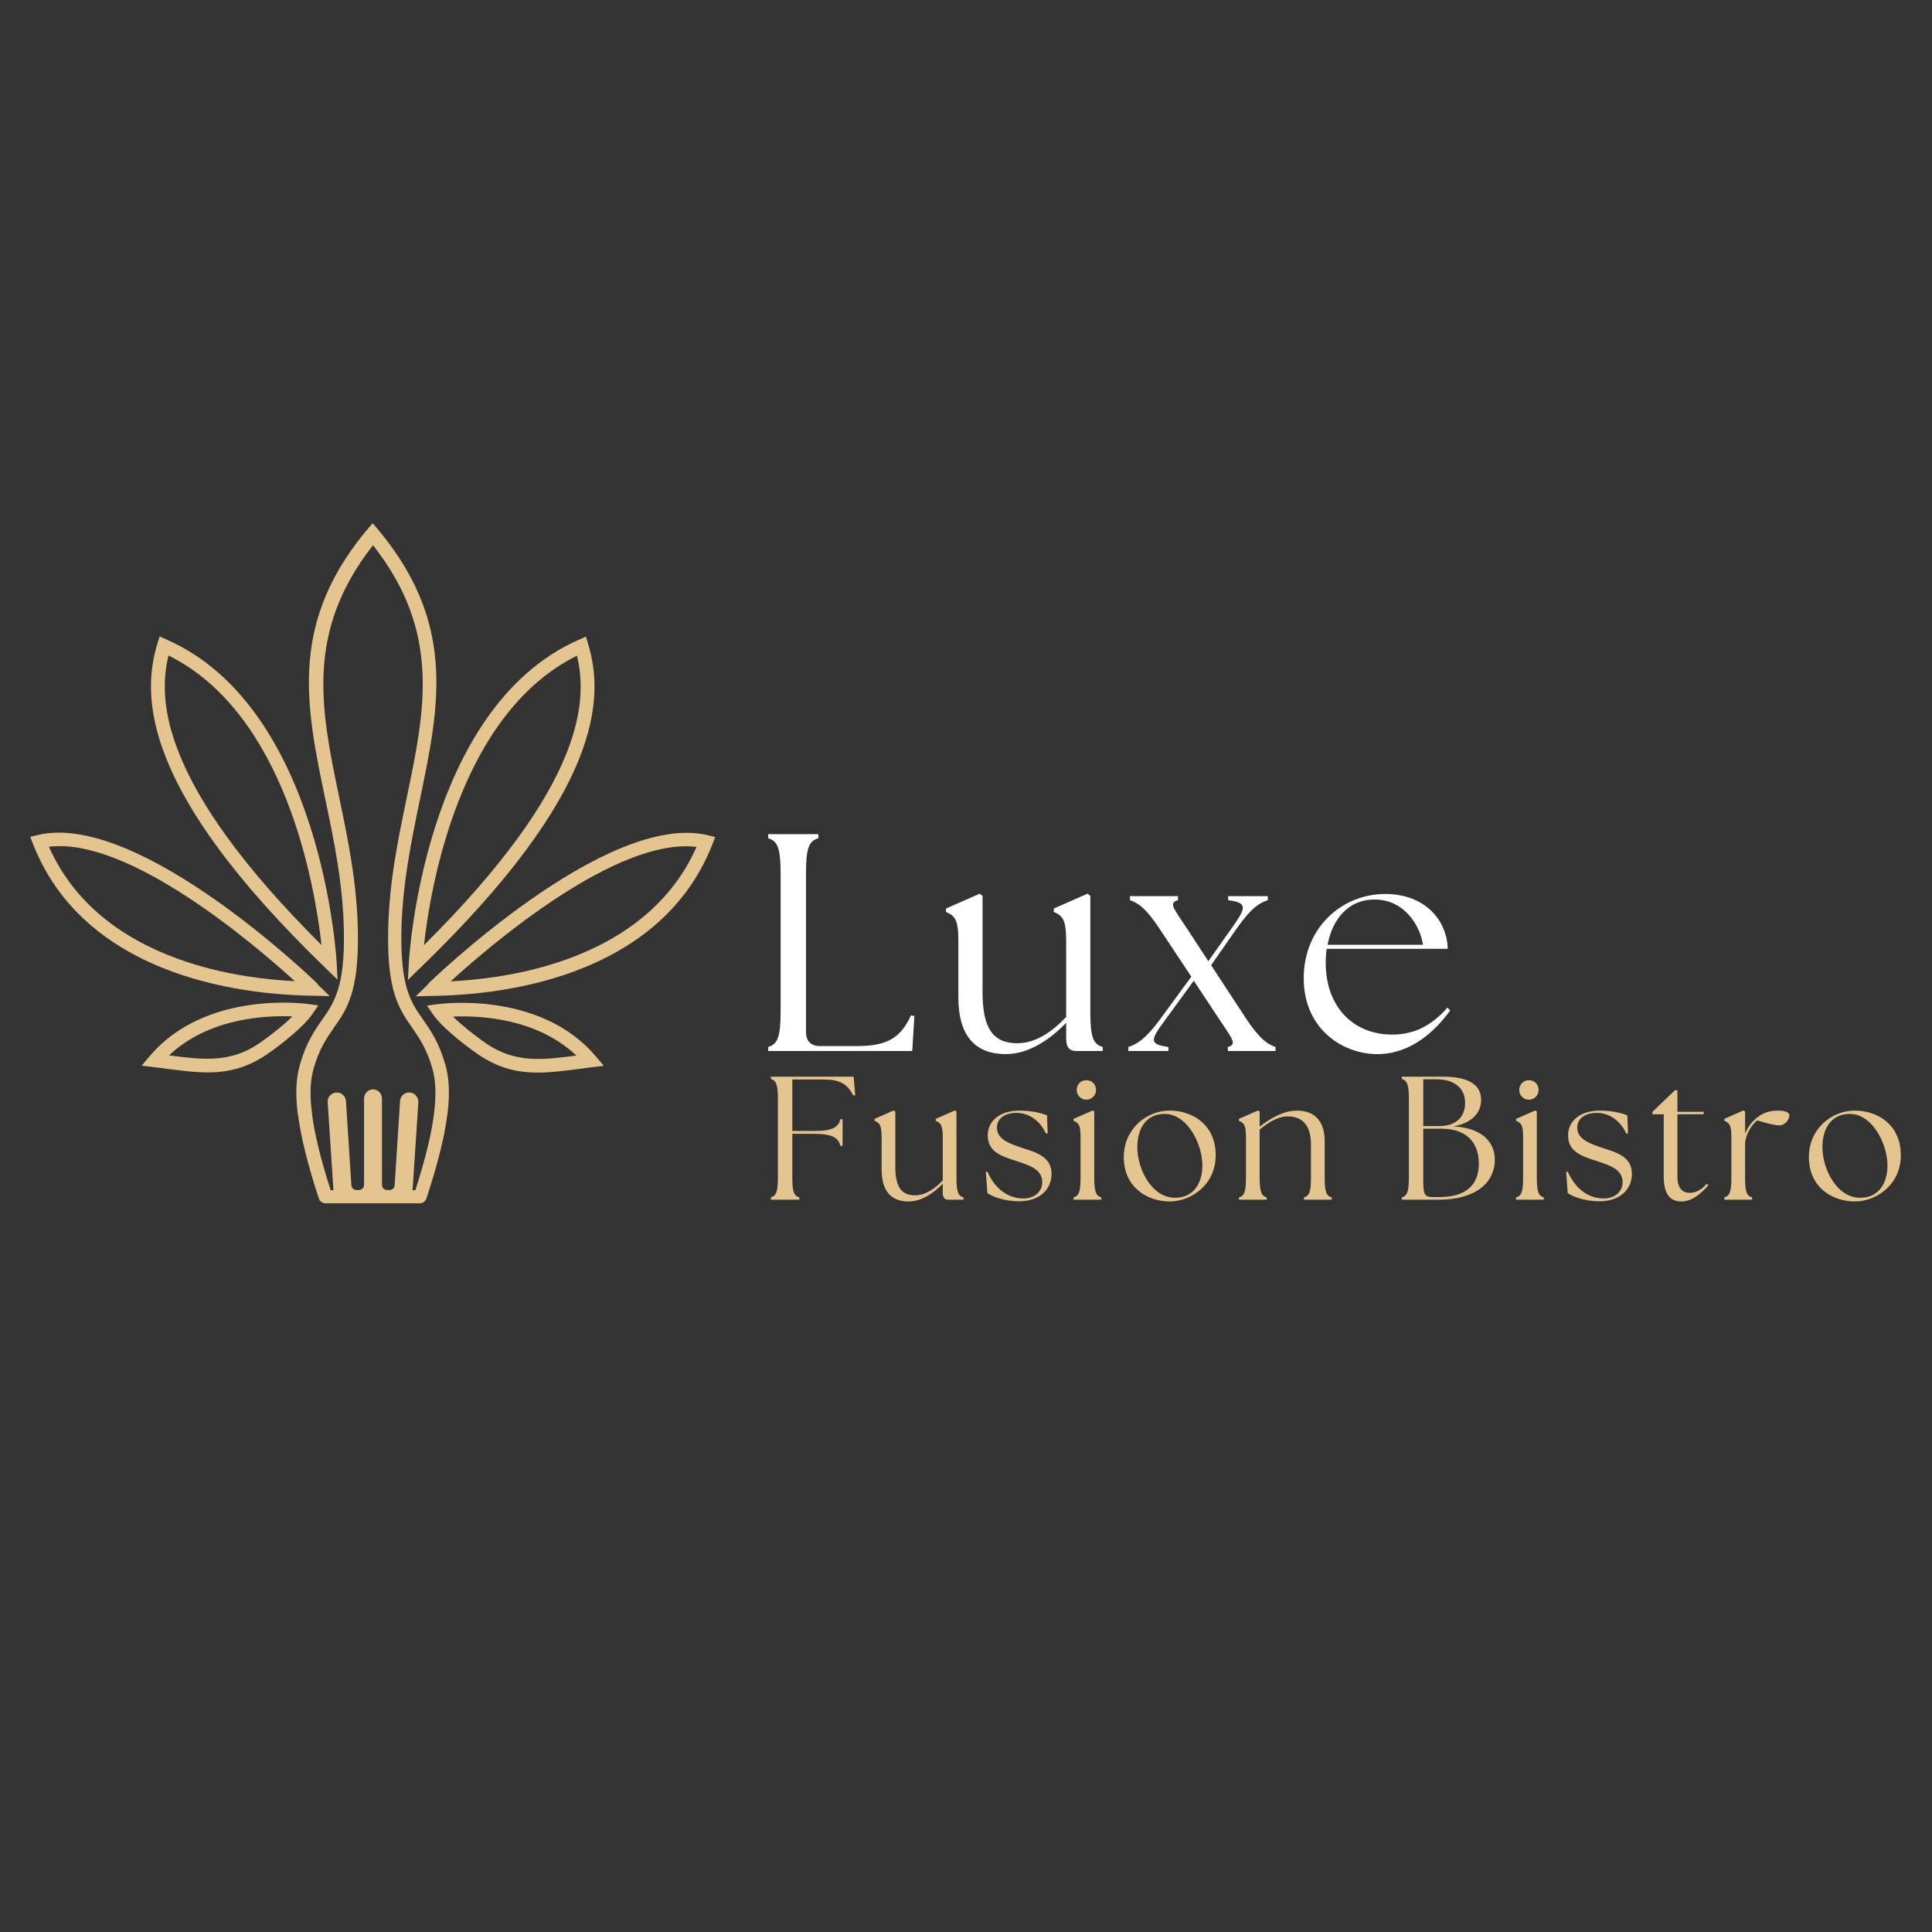 <svg xmlns="http://www.w3.org/2000/svg" xmlns:xlink="http://www.w3.org/1999/xlink" width="500" zoomAndPan="magnify" viewBox="0 0 375 375" height="500" preserveAspectRatio="xMidYMid meet" version="1.0"><rect x="0" y="0" width="375" height="375" fill="#333333" stroke="none"/><defs><g/><clipPath id="111c636eea"><path d="M 5 101.59 L 139 101.59 L 139 233.59 L 5 233.59 Z M 5 101.59 " clip-rule="nonzero"/></clipPath></defs><g clip-path="url(#111c636eea)"><path fill="#e4c590" d="M 72.363 101.59 C 88.773 120.34 85.367 136.625 81.527 155.086 C 79.863 163.156 78.086 171.664 77.906 180.891 C 77.727 191.605 79.789 194.609 82.109 197.902 C 83.629 200.074 85.223 202.355 86.453 206.699 C 87.141 209.086 87.359 212.09 86.852 216.289 L 86.816 216.398 C 86.309 220.488 85.043 225.699 82.762 232.648 C 82.578 233.191 82.07 233.555 81.492 233.555 L 63.164 233.555 C 62.621 233.555 62.078 233.191 61.898 232.648 C 59.617 225.738 58.387 220.488 57.844 216.398 L 57.805 216.289 C 57.262 212.09 57.516 209.086 58.203 206.699 C 59.434 202.355 61.027 200.074 62.551 197.902 C 64.832 194.609 66.934 191.605 66.75 180.891 C 66.605 171.664 64.832 163.156 63.129 155.086 C 59.289 136.625 55.887 120.305 72.293 101.59 Z M 72.363 211.441 C 73.344 211.441 74.141 212.234 74.141 213.215 L 74.141 229.973 C 74.141 230.516 74.574 230.984 75.152 230.984 L 75.59 230.984 C 76.133 230.984 76.566 230.586 76.602 230.043 L 77.652 213.684 C 77.727 212.707 78.559 211.984 79.535 212.055 C 80.516 212.129 81.238 212.961 81.203 213.938 L 80.078 231.02 L 80.621 231.02 C 82.652 224.688 83.773 219.91 84.246 216.18 L 84.246 216.074 C 84.715 212.273 84.535 209.594 83.953 207.496 C 82.867 203.621 81.383 201.488 80.008 199.496 C 77.473 195.84 75.152 192.512 75.336 180.93 C 75.48 171.41 77.289 162.797 78.992 154.613 C 82.508 137.711 85.656 122.656 72.402 105.824 C 59.184 122.691 62.297 137.711 65.809 154.613 C 67.512 162.797 69.324 171.41 69.469 180.93 C 69.648 192.512 67.367 195.84 64.797 199.496 C 63.418 201.488 61.934 203.621 60.848 207.496 C 60.27 209.559 60.051 212.234 60.559 216.074 L 60.559 216.18 C 61.027 219.91 62.152 224.688 64.18 231.02 L 64.723 231.02 L 63.602 213.938 C 63.527 212.961 64.289 212.129 65.266 212.055 C 66.246 211.984 67.078 212.742 67.148 213.684 L 68.199 230.043 C 68.238 230.586 68.672 230.984 69.215 230.984 L 69.648 230.984 C 70.191 230.984 70.664 230.551 70.664 229.973 L 70.664 213.215 C 70.664 212.234 71.461 211.441 72.438 211.441 Z M 59.652 194.863 C 59.582 194.863 40.023 192.074 29.086 204.961 L 27.492 206.844 L 29.918 207.133 C 31.293 207.312 31.836 207.387 32.418 207.457 C 39.516 208.363 45.203 209.125 51.723 204.707 C 53.496 203.512 55.379 202.031 56.973 200.652 C 58.531 199.316 59.832 197.977 60.559 196.926 L 61.789 195.152 L 59.617 194.863 Z M 32.816 204.852 C 40.566 197.504 51.758 197.07 56.754 197.289 C 56.32 197.723 55.812 198.191 55.27 198.664 C 53.75 200.004 51.938 201.379 50.273 202.535 C 44.621 206.371 39.336 205.684 32.852 204.852 Z M 61.645 190.953 C 61.535 190.844 27.129 157.367 7.355 162.07 L 5.867 162.434 L 6.414 163.844 C 12.027 178.141 23.977 185.488 35.352 189.254 C 46.613 192.98 57.336 193.199 60.668 193.27 L 64 193.344 L 61.609 191.027 Z M 9.492 164.352 C 24.957 162.434 49.367 183.281 57.227 190.449 C 52.445 190.195 44.441 189.434 36.184 186.684 C 25.824 183.246 14.996 176.73 9.492 164.352 Z M 65.34 186.793 C 65.34 186.648 62.66 137.461 32.344 124.141 L 30.969 123.523 L 30.535 124.973 C 29.012 130.039 28.215 137.168 32.344 147.414 C 36.402 157.473 45.273 170.578 63.094 187.805 L 65.52 190.156 Z M 32.672 127.215 C 55.598 138.543 61.176 172.387 62.406 183.426 C 46.613 167.719 38.574 155.699 34.844 146.434 C 31.367 137.895 31.621 131.742 32.707 127.215 Z M 85.043 194.898 C 85.113 194.898 104.672 192.113 115.609 204.996 L 117.203 206.879 L 114.738 207.168 C 113.363 207.352 112.82 207.422 112.242 207.496 C 105.141 208.398 99.457 209.16 92.938 204.742 C 91.164 203.551 89.277 202.066 87.684 200.691 C 86.129 199.352 84.824 198.012 84.102 196.961 L 82.867 195.188 Z M 111.879 204.891 C 104.129 197.543 92.938 197.105 87.938 197.324 C 88.375 197.758 88.879 198.23 89.426 198.699 C 90.945 200.039 92.758 201.414 94.422 202.574 C 100.07 206.41 105.359 205.723 111.844 204.891 Z M 83.051 190.988 C 83.156 190.883 117.566 157.402 137.34 162.105 L 138.824 162.469 L 138.281 163.879 C 132.668 178.176 120.715 185.523 109.344 189.289 C 98.078 193.016 87.359 193.234 84.027 193.305 L 80.695 193.379 L 83.086 191.062 Z M 135.203 164.387 C 119.738 162.469 95.328 183.316 87.469 190.484 C 92.25 190.23 100.254 189.469 108.512 186.719 C 118.867 183.281 129.699 176.766 135.203 164.387 Z M 79.355 186.828 C 79.355 186.684 82.035 137.496 112.352 124.176 L 113.727 123.559 L 114.16 125.008 C 115.684 130.074 116.48 137.207 112.352 147.449 C 108.293 157.512 99.422 170.613 81.602 187.84 L 79.176 190.195 Z M 112.023 127.254 C 89.098 138.582 83.52 172.422 82.289 183.461 C 98.078 167.754 106.121 155.738 109.852 146.473 C 113.328 137.93 113.074 131.777 111.988 127.254 Z M 112.023 127.254 " fill-opacity="1" fill-rule="nonzero"/></g><g fill="#ffffff" fill-opacity="1"><g transform="translate(146.043, 204)"><g><path d="M 3.066 0 L 31.023 0 L 31.441 -6.793 L 30.781 -6.914 C 28.676 -2.406 26.031 -0.961 20.262 -0.961 L 13.105 -0.961 C 11.363 -0.961 10.402 -1.926 10.402 -3.668 L 10.402 -34.449 C 10.402 -39.379 10.941 -40.762 12.805 -41.301 L 12.805 -42.086 L 3.066 -42.086 L 3.066 -41.301 C 4.871 -40.762 5.473 -39.379 5.473 -34.449 L 5.473 -7.637 C 5.473 -2.707 4.871 -1.324 3.066 -0.781 Z M 3.066 0 "/></g></g></g><g fill="#ffffff" fill-opacity="1"><g transform="translate(182.114, 204)"><g><path d="M 13.105 0.602 C 17.613 0.602 21.762 -2.285 24.828 -5.473 L 24.828 -2.406 C 24.828 -0.66 25.492 0 26.812 0 L 31.922 0 L 31.922 -0.781 C 30.059 -1.324 29.52 -2.707 29.52 -7.637 L 29.52 -30.121 L 28.977 -30.539 L 22.426 -27.656 L 22.426 -26.992 C 24.047 -26.273 24.828 -25.672 24.828 -21.461 L 24.828 -6.613 C 22.125 -3.727 18.879 -1.504 15.332 -1.504 C 10.52 -1.504 8.598 -4.57 8.598 -11.422 L 8.598 -30.121 L 8.055 -30.539 L 1.504 -27.656 L 1.504 -26.992 C 3.125 -26.273 3.906 -25.672 3.906 -21.461 L 3.906 -10.34 C 3.906 -3.426 6.793 0.602 13.105 0.602 Z M 13.105 0.602 "/></g></g></g><g fill="#ffffff" fill-opacity="1"><g transform="translate(219.567, 204)"><g><path d="M 18.758 0 L 28.016 0 L 28.016 -0.781 C 26.453 -1.324 24.949 -2.285 22.246 -6.371 L 15.512 -16.652 L 20.5 -23.809 C 23.328 -27.836 24.891 -28.738 26.512 -29.277 L 26.512 -30.059 L 18.816 -30.059 L 18.816 -29.277 C 22.727 -28.738 22.305 -27.836 19.48 -23.809 L 14.969 -17.434 L 10.883 -23.688 C 8.176 -27.777 7.215 -28.738 9.078 -29.277 L 9.078 -30.059 L -0.242 -30.059 L -0.242 -29.277 C 1.324 -28.738 2.824 -27.777 5.531 -23.688 L 11.664 -14.43 L 5.59 -6.133 C 2.707 -2.223 1.082 -1.324 -0.543 -0.781 L -0.543 0 L 7.215 0 L 7.215 -0.781 C 3.305 -1.324 3.789 -2.223 6.672 -6.133 L 12.145 -13.648 L 16.953 -6.371 C 19.66 -2.285 20.621 -1.324 18.758 -0.781 Z M 18.758 0 "/></g></g></g><g fill="#ffffff" fill-opacity="1"><g transform="translate(250.889, 204)"><g><path d="M 16.414 0.602 C 22.844 0.602 27.535 -3.668 30.602 -7.875 L 30.059 -8.418 C 27.293 -5.289 23.988 -3.188 19.359 -3.188 C 11.543 -3.188 6.434 -8.836 6.434 -17.074 C 6.434 -18.035 6.492 -18.938 6.613 -19.84 L 30.121 -19.84 C 29.941 -25.551 25.551 -30.48 17.977 -30.48 C 9.559 -30.48 2.164 -23.93 2.164 -14.129 C 2.164 -4.207 9.801 0.602 16.414 0.602 Z M 6.793 -20.621 C 7.754 -25.672 10.883 -29.457 15.992 -29.398 C 21.461 -29.398 24.711 -24.648 25.309 -20.621 Z M 6.793 -20.621 "/></g></g></g><g fill="#e4c590" fill-opacity="1"><g transform="translate(147.885, 232.863)"><g><path d="M 1.738 0 L 7.266 0 L 7.266 -0.445 C 6.211 -0.75 5.902 -1.535 5.902 -4.332 L 5.902 -12.793 L 9.961 -12.793 C 13.852 -12.793 14.809 -11.977 15.25 -10.441 L 15.66 -10.441 L 15.66 -15.625 L 15.25 -15.625 C 14.809 -14.125 13.852 -13.305 9.961 -13.34 L 5.902 -13.34 L 5.902 -23.336 L 11.941 -23.336 C 15.148 -23.336 16.582 -22.484 17.742 -20.199 L 18.117 -20.301 L 17.809 -23.883 L 1.738 -23.883 L 1.738 -23.438 C 2.762 -23.133 3.105 -22.348 3.105 -19.551 L 3.105 -4.332 C 3.105 -1.535 2.762 -0.75 1.738 -0.445 Z M 1.738 0 "/></g></g></g><g fill="#e4c590" fill-opacity="1"><g transform="translate(168.9, 232.863)"><g><path d="M 7.438 0.34 C 9.996 0.34 12.352 -1.297 14.09 -3.105 L 14.09 -1.363 C 14.09 -0.375 14.465 0 15.215 0 L 18.117 0 L 18.117 -0.445 C 17.059 -0.75 16.75 -1.535 16.75 -4.332 L 16.75 -17.094 L 16.445 -17.332 L 12.727 -15.695 L 12.727 -15.32 C 13.648 -14.91 14.09 -14.566 14.09 -12.18 L 14.09 -3.754 C 12.555 -2.117 10.715 -0.852 8.699 -0.852 C 5.969 -0.852 4.879 -2.594 4.879 -6.48 L 4.879 -17.094 L 4.57 -17.332 L 0.852 -15.695 L 0.852 -15.32 C 1.773 -14.91 2.219 -14.566 2.219 -12.18 L 2.219 -5.867 C 2.219 -1.945 3.855 0.34 7.438 0.34 Z M 7.438 0.34 "/></g></g></g><g fill="#e4c590" fill-opacity="1"><g transform="translate(190.153, 232.863)"><g><path d="M 7.711 0.309 C 11.805 0.273 13.953 -2.148 13.953 -5.016 C 13.953 -8.426 10.816 -9.211 8.223 -10.066 C 5.527 -10.953 3.344 -11.84 3.344 -13.988 C 3.344 -15.727 4.844 -16.855 7.164 -16.855 C 9.586 -16.855 11.77 -15.285 12.863 -12.828 L 13.203 -12.895 L 13.066 -16.375 C 12.008 -16.82 9.996 -17.297 7.777 -17.297 C 3.82 -17.297 1.57 -15.215 1.57 -12.52 C 1.57 -9.418 3.891 -8.531 7.129 -7.504 C 9.758 -6.652 12.145 -5.867 12.145 -3.41 C 12.145 -1.5 10.578 -0.238 8.461 -0.238 C 5.355 -0.273 2.934 -2.219 1.5 -5.457 L 1.195 -5.391 L 1.5 -1.262 C 2.629 -0.512 4.98 0.309 7.711 0.309 Z M 7.711 0.309 "/></g></g></g><g fill="#e4c590" fill-opacity="1"><g transform="translate(207.278, 232.863)"><g><path d="M 1.09 0 L 6.48 0 L 6.48 -0.445 C 5.457 -0.75 5.117 -1.535 5.117 -4.332 L 5.117 -17.094 L 4.844 -17.332 L 1.09 -15.695 L 1.09 -15.32 C 2.047 -14.91 2.457 -14.566 2.457 -12.18 L 2.457 -4.332 C 2.457 -1.535 2.148 -0.75 1.09 -0.445 Z M 1.707 -21.289 C 1.707 -20.266 2.523 -19.414 3.582 -19.414 C 4.641 -19.414 5.457 -20.266 5.457 -21.289 C 5.457 -22.383 4.676 -23.199 3.582 -23.199 C 2.523 -23.199 1.707 -22.383 1.707 -21.289 Z M 1.707 -21.289 "/></g></g></g><g fill="#e4c590" fill-opacity="1"><g transform="translate(216.899, 232.863)"><g><path d="M 10.168 0.34 C 14.191 0.34 19.07 -2.797 19.07 -8.633 C 19.07 -14.703 14.398 -17.297 10.168 -17.297 C 5.492 -17.297 1.227 -13.613 1.227 -8.289 C 1.227 -2.355 5.836 0.34 10.168 0.34 Z M 3.855 -10.234 C 3.855 -13.648 5.426 -16.512 8.906 -16.648 C 13.375 -16.887 16.48 -11.02 16.48 -6.617 C 16.48 -3.309 14.84 -0.375 11.191 -0.375 C 6.652 -0.375 3.855 -5.902 3.855 -10.234 Z M 3.855 -10.234 "/></g></g></g><g fill="#e4c590" fill-opacity="1"><g transform="translate(239.38, 232.863)"><g><path d="M 1.09 0 L 6.48 0 L 6.48 -0.445 C 5.457 -0.75 5.117 -1.535 5.117 -4.332 L 5.117 -13.613 C 6.859 -15.047 8.699 -16.172 10.578 -16.172 C 13.578 -16.172 15.078 -14.227 15.078 -10.68 L 15.078 -4.332 C 15.078 -1.535 14.773 -0.75 13.715 -0.445 L 13.715 0 L 19.105 0 L 19.105 -0.445 C 18.047 -0.75 17.742 -1.535 17.742 -4.332 L 17.742 -11.359 C 17.742 -15.352 15.695 -17.297 12.352 -17.297 C 9.723 -17.297 7.098 -15.762 5.117 -14.16 L 5.117 -17.094 L 4.844 -17.332 L 1.09 -15.695 L 1.09 -15.32 C 2.047 -14.91 2.457 -14.566 2.457 -12.18 L 2.457 -4.332 C 2.457 -1.535 2.148 -0.75 1.09 -0.445 Z M 1.09 0 "/></g></g></g><g fill="#e4c590" fill-opacity="1"><g transform="translate(261.247, 232.863)"><g/></g></g><g fill="#e4c590" fill-opacity="1"><g transform="translate(270.356, 232.863)"><g><path d="M 1.738 0 L 8.699 0 C 16.992 0 19.855 -4.027 19.789 -7.848 C 19.754 -11.191 17.297 -13.953 11.738 -14.227 C 15.625 -14.945 17.129 -17.059 17.129 -19.379 C 17.129 -22.141 14.977 -23.883 9.723 -23.883 L 1.738 -23.883 L 1.738 -23.438 C 2.762 -23.133 3.105 -22.348 3.105 -19.551 L 3.105 -4.332 C 3.105 -1.535 2.762 -0.75 1.738 -0.445 Z M 5.902 -3.48 L 5.902 -13.785 L 9.383 -13.785 C 14.5 -13.785 16.684 -10.918 16.684 -6.992 C 16.684 -3.207 14.566 -0.512 9.008 -0.512 L 7.676 -0.512 C 6.211 -0.512 5.902 -1.023 5.902 -3.48 Z M 5.902 -14.297 L 5.902 -23.371 L 8.496 -23.371 C 12.008 -23.371 14.023 -21.598 14.023 -18.766 C 14.023 -16.273 12.453 -14.297 9.074 -14.297 Z M 5.902 -14.297 "/></g></g></g><g fill="#e4c590" fill-opacity="1"><g transform="translate(293.178, 232.863)"><g><path d="M 1.09 0 L 6.48 0 L 6.48 -0.445 C 5.457 -0.75 5.117 -1.535 5.117 -4.332 L 5.117 -17.094 L 4.844 -17.332 L 1.09 -15.695 L 1.09 -15.32 C 2.047 -14.91 2.457 -14.566 2.457 -12.18 L 2.457 -4.332 C 2.457 -1.535 2.148 -0.75 1.09 -0.445 Z M 1.707 -21.289 C 1.707 -20.266 2.523 -19.414 3.582 -19.414 C 4.641 -19.414 5.457 -20.266 5.457 -21.289 C 5.457 -22.383 4.676 -23.199 3.582 -23.199 C 2.523 -23.199 1.707 -22.383 1.707 -21.289 Z M 1.707 -21.289 "/></g></g></g><g fill="#e4c590" fill-opacity="1"><g transform="translate(302.798, 232.863)"><g><path d="M 7.711 0.309 C 11.805 0.273 13.953 -2.148 13.953 -5.016 C 13.953 -8.426 10.816 -9.211 8.223 -10.066 C 5.527 -10.953 3.344 -11.84 3.344 -13.988 C 3.344 -15.727 4.844 -16.855 7.164 -16.855 C 9.586 -16.855 11.77 -15.285 12.863 -12.828 L 13.203 -12.895 L 13.066 -16.375 C 12.008 -16.82 9.996 -17.297 7.777 -17.297 C 3.82 -17.297 1.57 -15.215 1.57 -12.52 C 1.57 -9.418 3.891 -8.531 7.129 -7.504 C 9.758 -6.652 12.145 -5.867 12.145 -3.41 C 12.145 -1.5 10.578 -0.238 8.461 -0.238 C 5.355 -0.273 2.934 -2.219 1.5 -5.457 L 1.195 -5.391 L 1.5 -1.262 C 2.629 -0.512 4.98 0.309 7.711 0.309 Z M 7.711 0.309 "/></g></g></g><g fill="#e4c590" fill-opacity="1"><g transform="translate(319.924, 232.863)"><g><path d="M 6.449 0.34 C 8.461 0.34 10.199 -1.125 11.668 -2.797 L 11.359 -3.105 C 10.234 -1.773 9.043 -1.332 8.086 -1.332 C 6.617 -1.332 5.664 -2.219 5.664 -4.539 L 5.664 -16.582 L 10.68 -16.582 L 10.848 -17.059 L 5.664 -17.059 L 5.664 -21.254 L 5.188 -21.254 L 0.82 -17.059 L 0.82 -16.582 L 3.004 -16.582 L 3.004 -4.539 C 3.004 -0.988 4.297 0.34 6.449 0.34 Z M 6.449 0.34 "/></g></g></g><g fill="#e4c590" fill-opacity="1"><g transform="translate(333.604, 232.863)"><g><path d="M 1.09 0 L 6.48 0 L 6.48 -0.445 C 5.426 -0.75 5.117 -1.535 5.117 -4.332 L 5.117 -11.121 L 5.152 -11.121 C 5.254 -12.762 6.48 -14.672 7.473 -15.387 C 9.484 -14.809 10.816 -14.434 11.738 -14.434 C 12.965 -14.434 13.715 -15.625 13.715 -16.375 C 13.715 -16.957 12.863 -17.297 11.496 -17.297 C 9.859 -17.297 8.664 -16.855 7.609 -16.07 C 6.586 -15.32 5.664 -14.16 5.117 -12.828 L 5.117 -17.094 L 4.812 -17.332 L 1.09 -15.695 L 1.09 -15.32 C 2.012 -14.91 2.457 -14.566 2.457 -12.18 L 2.457 -4.332 C 2.457 -1.535 2.148 -0.75 1.09 -0.445 Z M 1.09 0 "/></g></g></g><g fill="#e4c590" fill-opacity="1"><g transform="translate(349.876, 232.863)"><g><path d="M 10.168 0.34 C 14.191 0.34 19.07 -2.797 19.07 -8.633 C 19.07 -14.703 14.398 -17.297 10.168 -17.297 C 5.492 -17.297 1.227 -13.613 1.227 -8.289 C 1.227 -2.355 5.836 0.34 10.168 0.34 Z M 3.855 -10.234 C 3.855 -13.648 5.426 -16.512 8.906 -16.648 C 13.375 -16.887 16.48 -11.02 16.48 -6.617 C 16.48 -3.309 14.84 -0.375 11.191 -0.375 C 6.652 -0.375 3.855 -5.902 3.855 -10.234 Z M 3.855 -10.234 "/></g></g></g></svg>